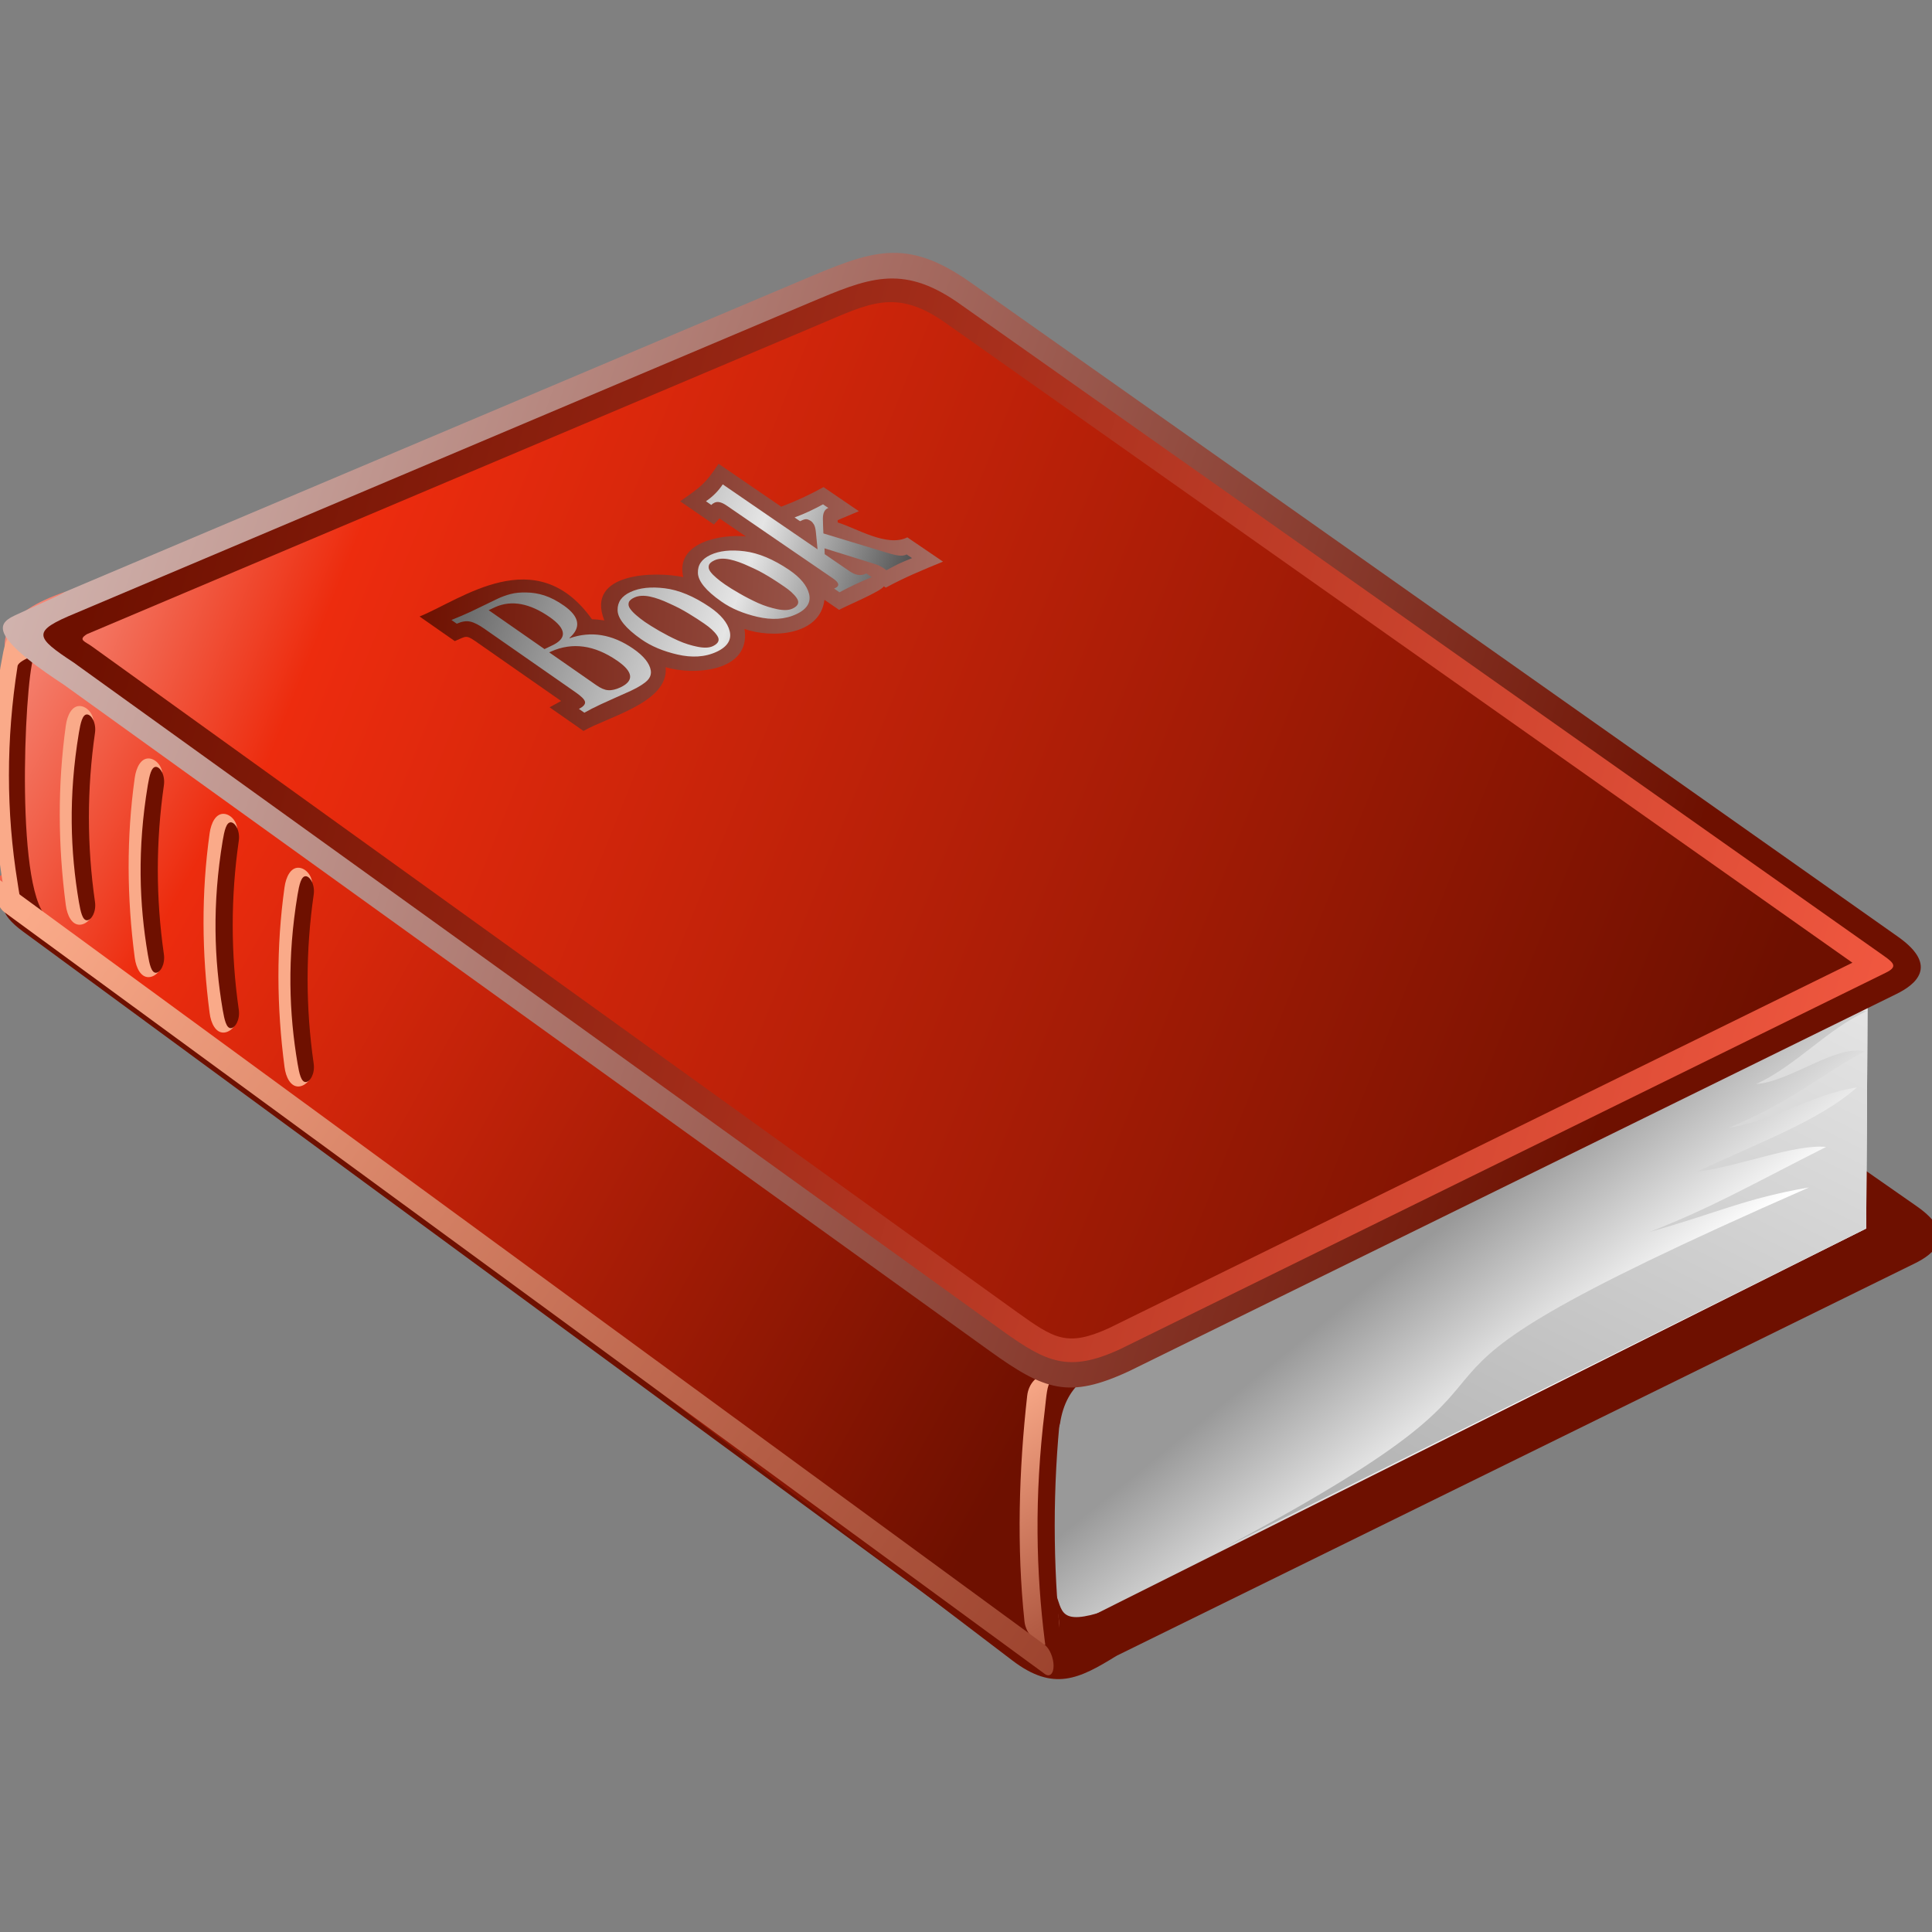 <?xml version="1.0" encoding="UTF-8" standalone="no"?>
<!DOCTYPE svg PUBLIC "-//W3C//DTD SVG 20010904//EN"
"http://www.w3.org/TR/2001/REC-SVG-20010904/DTD/svg10.dtd">
<!-- Created with Sodipodi ("http://www.sodipodi.com/") -->
<svg
   xml:space="preserve"
   width="30mm"
   height="30mm"
   shape-rendering="geometricPrecision"
   text-rendering="geometricPrecision"
   image-rendering="optimizeQuality"
   fill-rule="evenodd"
   viewBox="0 0 30000 30000"
   xmlns="http://www.w3.org/2000/svg"
   xmlns:xml="http://www.w3.org/XML/1998/namespace"
   xmlns:sodipodi="http://sodipodi.sourceforge.net/DTD/sodipodi-0.dtd"
   xmlns:xlink="http://www.w3.org/1999/xlink"
   id="svg829"
   sodipodi:version="0.34-pre"
   sodipodi:docname="/home/david/.themes/eXperience/icons/book-red.svg"
   sodipodi:docbase="/home/david/.themes/eXperience/icons/"><rect x="0" y="0" width="30000" height="30000" fill="#808080" stroke="none"/><defs
   id="defs970" />
<sodipodi:namedview
   id="base" />

 <g
   id="Layer1">
  <g
   id="g833">
   <defs
   id="defs835">
    <linearGradient
   id="id0"
   gradientUnits="userSpaceOnUse"
   x1="19758"
   y1="21168"
   x2="21641"
   y2="23494">
     <stop
   offset="0"
   stop-color="#999999"
   id="stop839" />

     <stop
   offset="1"
   stop-color="#FFFFFF"
   id="stop841" />

    </linearGradient>

    <linearGradient
   id="id1"
   gradientUnits="userSpaceOnUse"
   x1="25608"
   y1="25849"
   x2="33005"
   y2="11191">
     <stop
   offset="0"
   stop-color="#B2B2B2"
   id="stop846" />

     <stop
   offset="1"
   stop-color="#FFFFFF"
   id="stop848" />

    </linearGradient>

    <linearGradient
   id="id2"
   gradientUnits="userSpaceOnUse"
   x1="16712"
   y1="21044"
   x2="-5358"
   y2="8793">
     <stop
   offset="0"
   stop-color="#6E1000"
   id="stop853" />

     <stop
   offset="0.62"
   stop-color="#ED2C0E"
   id="stop855" />

     <stop
   offset="1"
   stop-color="#FFFFFF"
   id="stop857" />

    </linearGradient>

    <linearGradient
   id="id3"
   gradientUnits="userSpaceOnUse"
   x1="14467"
   y1="22212"
   x2="18412"
   y2="28739">
     <stop
   offset="0"
   stop-color="#FAAA89"
   id="stop862" />

     <stop
   offset="0.451"
   stop-color="#B45D45"
   id="stop864" />

     <stop
   offset="1"
   stop-color="#6E1000"
   id="stop866" />

    </linearGradient>

    <linearGradient
   id="id4"
   gradientUnits="userSpaceOnUse"
   x1="25325"
   y1="16095"
   x2="-10788"
   y2="3646">
     <stop
   offset="0"
   stop-color="#6E1000"
   id="stop871" />

     <stop
   offset="1"
   stop-color="#FFFFFF"
   id="stop873" />

    </linearGradient>

    <linearGradient
   id="id5"
   gradientUnits="userSpaceOnUse"
   x1="1325"
   y1="9295"
   x2="29416"
   y2="17321">
     <stop
   offset="0"
   stop-color="#6E1000"
   id="stop878" />

     <stop
   offset="1"
   stop-color="#F35941"
   id="stop880" />

    </linearGradient>

    <linearGradient
   id="id6"
   gradientUnits="userSpaceOnUse"
   x1="27256"
   y1="16213"
   x2="-2920"
   y2="4165">
     <stop
   offset="0"
   stop-color="#6E1000"
   id="stop885" />

     <stop
   offset="0.71"
   stop-color="#ED2C0E"
   id="stop887" />

     <stop
   offset="1"
   stop-color="#FFFFFF"
   id="stop889" />

    </linearGradient>

    <linearGradient
   id="id7"
   gradientUnits="userSpaceOnUse"
   x1="229"
   y1="14376"
   x2="26119"
   y2="32307">
     <stop
   offset="0"
   stop-color="#FAAA89"
   id="stop894" />

     <stop
   offset="0.451"
   stop-color="#B45D45"
   id="stop896" />

     <stop
   offset="1"
   stop-color="#6E1000"
   id="stop898" />

    </linearGradient>

    <linearGradient
   id="id8"
   gradientUnits="userSpaceOnUse"
   x1="6520"
   y1="8702"
   x2="19458"
   y2="9713">
     <stop
   offset="0"
   stop-color="#6E1000"
   id="stop903" />

     <stop
   offset="0.812"
   stop-color="#B6877F"
   id="stop905" />

     <stop
   offset="1"
   stop-color="#FFFFFF"
   id="stop907" />

    </linearGradient>

    <linearGradient
   id="id9"
   gradientUnits="userSpaceOnUse"
   x1="14387"
   y1="10635"
   x2="6784"
   y2="7952">
     <stop
   offset="0"
   stop-color="#1C1C1C"
   id="stop912" />

     <stop
   offset="0.4"
   stop-color="#E5E5E5"
   id="stop914" />

     <stop
   offset="1"
   stop-color="#4F4F4F"
   id="stop916" />

    </linearGradient>

   </defs>

   <path
   fill="#6E1000"
   d="M236 13240l14029 -5323 15497 10813c650,452 256,748 -23,885l-12401 6096 -1826 -115 -15150 -11128c-403,-294 -339,-459 -235,-631 73,-121 779,-19 109,-597z"
   id="path920" />

   <path
   fill="url(#id0)"
   d="M29002 15301l-12874 6368 -144 3909 12994 -6501 24 -3776z"
   id="path922" />

   <path
   fill="url(#id1)"
   d="M29002 15301l-1696 839c471,25 1207,-463 1679,-439 -604,274 -1111,858 -1715,1132 530,-38 1228,-611 1686,-508 -679,361 -1148,791 -2105,1185 691,-103 1292,-522 1984,-625 -592,516 -1439,820 -2493,1312 680,-90 1524,-434 2014,-388 -1235,626 -1771,940 -2745,1322 1070,-301 1486,-522 2480,-693 -8209,3603 -2814,2256 -9086,5596l9973 -4957 24 -3776z"
   id="path924" />

   <path
   fill="url(#id2)"
   d="M170 10390c-226,-463 -106,-873 840,-1200l16519 11976c-559,70 -974,313 -1069,939 -275,883 -279,1766 -76,2625 122,274 46,528 791,279l163 702c-581,359 -977,561 -1618,73l-15181 -11555c-228,-173 -604,-271 -610,-439 -9,-304 191,-86 196,-445l45 -2955z"
   id="path926" />

   <path
   fill="#FAAA89"
   d="M726 9467c23,-10 -124,249 -132,420 -8,171 -128,237 -136,282 -215,1237 -249,2473 38,3711 21,88 -41,164 -90,164l-245 0c-50,0 -76,-75 -91,-164 -210,-1239 -274,-2489 -18,-3763 83,-409 308,-483 674,-650z"
   id="path928" />

   <path
   fill="#6E1000"
   d="M545 10169c-137,40 -328,3366 134,4017 18,26 -292,-131 -324,-131 -36,0 -66,-254 -82,-348 -179,-1104 -179,-2226 0,-3365 18,-112 497,-240 272,-173z"
   id="path930" />

   <path
   fill="url(#id3)"
   d="M16232 21349l0 0c117,0 242,172 213,375 -172,1228 -172,2376 0,3443 33,202 -96,374 -213,374l0 0c-117,0 -303,-160 -324,-364 -122,-1147 -87,-2355 42,-3503 23,-203 165,-325 282,-325z"
   id="path932" />

   <path
   fill="#6E1000"
   d="M16322 21453l77 -39c36,-18 100,-28 125,59 19,67 -42,335 -52,427 -126,1193 -126,2386 0,3579 22,212 -56,389 -125,389l0 0c-68,0 -98,-178 -124,-389 -133,-1060 -166,-2225 0,-3579 25,-210 34,-415 99,-447z"
   id="path934" />

   <path
   fill="url(#id4)"
   d="M1010 9190l11413 -4827c1107,-468 1629,-696 2653,26l14398 10158c648,458 255,749 -23,886l-11918 5858c-936,435 -1311,301 -2167,-315l-14371 -10341c-81,-58 -752,-475 -915,-766 -112,-200 60,-272 216,-343l532 -243c72,-33 137,-65 182,-93z"
   id="path936" />

   <path
   fill="url(#id5)"
   d="M14865 4692l14391 10153c158,111 208,170 29,258l-11909 5855c-780,353 -1120,200 -1795,-282l-14369 -10339 -60 -44c-617,-405 -667,-488 28,-774l11386 -4816c909,-384 1431,-608 2299,-11z"
   id="path938" />

   <path
   fill="url(#id6)"
   d="M1350 9847l11360 -4804c792,-335 1195,-564 1944,-49l14110 9955 -11546 5675c-652,296 -850,161 -1422,-247l-14368 -10339c-107,-79 -225,-100 -78,-191z"
   id="path940" />

   <path
   fill="url(#id7)"
   d="M16 13678l16206 11863c76,56 138,203 138,327l0 0c0,124 -62,180 -138,124l-16157 -11830c-76,-56 -139,-203 -139,-327l0 -1c0,-123 14,-212 90,-156z"
   id="path942" />

   <path
   fill="#FAAA89"
   d="M1235 10963l0 0c117,0 242,139 213,303 -172,995 -172,1926 0,2790 33,163 -96,303 -213,303l0 0c-117,0 -191,-138 -213,-303 -122,-930 -129,-1860 0,-2790 23,-165 96,-303 213,-303z"
   id="path944" />

   <path
   fill="#6E1000"
   d="M1350 11094l0 0c69,0 147,130 125,285 -126,876 -126,1751 0,2626 22,155 -56,285 -125,285l0 0c-69,0 -98,-130 -125,-285 -132,-778 -165,-1633 0,-2626 26,-155 56,-285 125,-285z"
   id="path946" />

   <path
   fill="#FAAA89"
   d="M2305 11777l0 0c117,0 241,139 213,303 -172,996 -172,1925 0,2790 33,163 -96,303 -213,303l0 0c-117,0 -191,-138 -213,-303 -122,-930 -130,-1860 0,-2790 23,-165 96,-303 213,-303z"
   id="path948" />

   <path
   fill="#6E1000"
   d="M2420 11908l0 0c69,0 147,130 125,285 -126,876 -126,1751 0,2626 22,155 -56,286 -125,286l0 0c-69,0 -99,-131 -125,-286 -132,-778 -165,-1633 0,-2626 26,-154 56,-285 125,-285z"
   id="path950" />

   <path
   fill="#FAAA89"
   d="M3468 12637l0 0c117,0 241,139 213,303 -172,996 -172,1926 0,2790 32,164 -96,304 -213,304l0 0c-117,0 -192,-138 -213,-304 -122,-930 -130,-1860 0,-2790 23,-165 96,-303 213,-303z"
   id="path952" />

   <path
   fill="#6E1000"
   d="M3583 12769l0 0c68,0 147,130 125,285 -126,875 -126,1750 0,2626 22,155 -57,285 -125,285l0 0c-69,0 -98,-131 -125,-285 -132,-778 -165,-1633 0,-2626 26,-155 56,-285 125,-285z"
   id="path954" />

   <path
   fill="#FAAA89"
   d="M4631 13474l0 0c117,0 241,139 213,304 -173,995 -173,1925 0,2790 32,163 -96,303 -213,303l0 0c-117,0 -192,-138 -213,-303 -122,-930 -130,-1860 0,-2790 23,-165 96,-304 213,-304z"
   id="path956" />

   <path
   fill="#6E1000"
   d="M4746 13606l0 0c68,0 147,130 125,285 -126,875 -126,1751 0,2626 22,155 -57,285 -125,285l0 0c-69,0 -99,-130 -125,-285 -132,-778 -165,-1633 0,-2626 26,-154 56,-285 125,-285z"
   id="path958" />

   <path
   fill="url(#id8)"
   d="M10337 10371l-3 -11c442,132 1333,73 1226,-594 418,148 1173,108 1242,-452l227 156c108,-61 655,-288 695,-366l30 21c304,-164 562,-270 889,-404l-554 -377c-316,158 -789,-142 -1081,-231l-1 -36 329 -139 -548 -374c-217,119 -425,217 -657,304l-973 -666c-211,317 -269,352 -597,582l525 361 85 -96 411 281c-372,-39 -1103,85 -972,632 -421,-93 -1526,-79 -1226,672 -64,-9 -127,-17 -192,-18 -868,-1218 -2032,-303 -2677,-43l547 382c176,-74 170,-100 319,1l1332 929 -179 98 526 367c392,-224 1317,-443 1277,-979z"
   id="path960" />

   <path
   fill="url(#id9)"
   d="M9074 11067c66,-38 149,-81 252,-129 138,-64 296,-133 469,-211 65,-30 117,-59 158,-85 39,-25 73,-50 98,-75 46,-47 64,-100 54,-158 -18,-107 -107,-223 -275,-338 -328,-225 -656,-275 -983,-161 -2,-2 -3,-3 -5,-4 186,-162 158,-330 -84,-501 -105,-74 -207,-127 -305,-159 -96,-31 -190,-45 -280,-46 -88,-2 -169,4 -244,24 -73,19 -141,44 -202,73 -139,67 -277,135 -418,202 -86,40 -187,83 -299,128 27,19 55,39 83,58 76,-34 145,-47 208,-33 63,14 136,52 216,108 474,330 949,661 1425,993 81,57 130,103 141,141 11,39 -22,77 -94,114 27,19 56,39 85,59zm-546 -937c10,-4 20,-9 30,-14 329,-146 671,-101 1024,142 252,173 269,313 51,416 -72,33 -136,48 -192,43 -55,-4 -114,-31 -182,-78 -244,-171 -487,-339 -731,-509zm-940 -655c33,-16 68,-33 102,-48 253,-113 537,-60 848,157 262,184 270,332 26,443 -37,17 -73,35 -109,52 -290,-202 -579,-403 -867,-604zm2424 181c-48,-33 -91,-68 -131,-102 -40,-34 -71,-66 -95,-100 -24,-33 -32,-65 -23,-96 8,-31 38,-58 90,-81 65,-29 144,-33 237,-14 96,20 196,57 302,107 51,24 103,46 155,74 51,27 100,55 148,84 95,57 174,110 240,155 91,62 158,123 200,185 46,66 25,121 -63,164 -61,30 -143,31 -245,10 -94,-19 -193,-49 -296,-95 -105,-47 -201,-98 -294,-151 -92,-53 -166,-100 -225,-140zm-57 269c158,111 346,188 562,238 224,52 431,43 615,-44 168,-79 232,-190 198,-321 -33,-128 -135,-253 -308,-371 -247,-168 -480,-265 -698,-292 -216,-27 -393,-8 -533,57 -140,65 -204,159 -201,284 3,129 123,279 365,449zm1302 -850c-48,-33 -92,-66 -132,-101 -39,-33 -71,-65 -95,-98 -24,-33 -32,-65 -23,-96 8,-30 37,-57 89,-80 64,-29 142,-32 234,-13 95,20 195,57 300,106 51,23 102,46 155,73 51,26 99,55 147,83 95,57 172,110 239,155 91,61 158,121 200,182 46,66 26,121 -62,163 -61,29 -141,31 -242,10 -93,-20 -191,-49 -295,-95 -102,-47 -200,-97 -291,-150 -92,-52 -166,-99 -224,-139zm-55 266c157,111 345,187 558,237 224,52 428,43 609,-43 166,-78 228,-187 193,-318 -33,-126 -135,-250 -307,-367 -247,-167 -478,-263 -694,-290 -214,-27 -390,-8 -528,56 -137,64 -201,157 -196,281 4,127 124,276 365,444zm1834 -144c80,-44 162,-84 244,-123 81,-38 166,-76 256,-112 -28,-19 -56,-39 -84,-58 -5,3 -12,5 -17,8 -72,33 -153,19 -244,-43 -128,-88 -257,-176 -385,-264 -2,-30 -3,-61 -3,-91 243,76 485,152 728,227 58,18 102,32 129,46 32,16 67,38 105,67 101,-54 163,-87 189,-99 29,-14 98,-44 208,-89 -28,-19 -56,-38 -84,-57 -27,15 -61,21 -100,19 -38,-1 -106,-15 -201,-44 -332,-100 -661,-201 -991,-301 -4,-75 -7,-149 -8,-223 -2,-96 29,-154 85,-172 -28,-19 -56,-38 -83,-57 -72,39 -143,76 -212,108 -70,33 -146,64 -230,96 28,19 56,38 85,58 34,-17 63,-28 87,-31 24,-3 52,9 84,30 15,11 31,29 46,54 15,28 25,70 30,125 8,86 17,173 25,259 -246,-168 -493,-337 -738,-505 -245,-168 -490,-336 -734,-504 -67,101 -153,189 -261,262 27,20 55,39 83,58 11,-13 28,-25 51,-36 50,-23 112,-7 190,47 274,189 550,377 825,566 276,189 554,378 830,568 90,63 99,112 30,145 -7,2 -13,5 -19,8 28,20 57,39 84,58z"
   id="path962" />

  </g>

  <g
   id="g965">
  </g>

 </g>

</svg>
